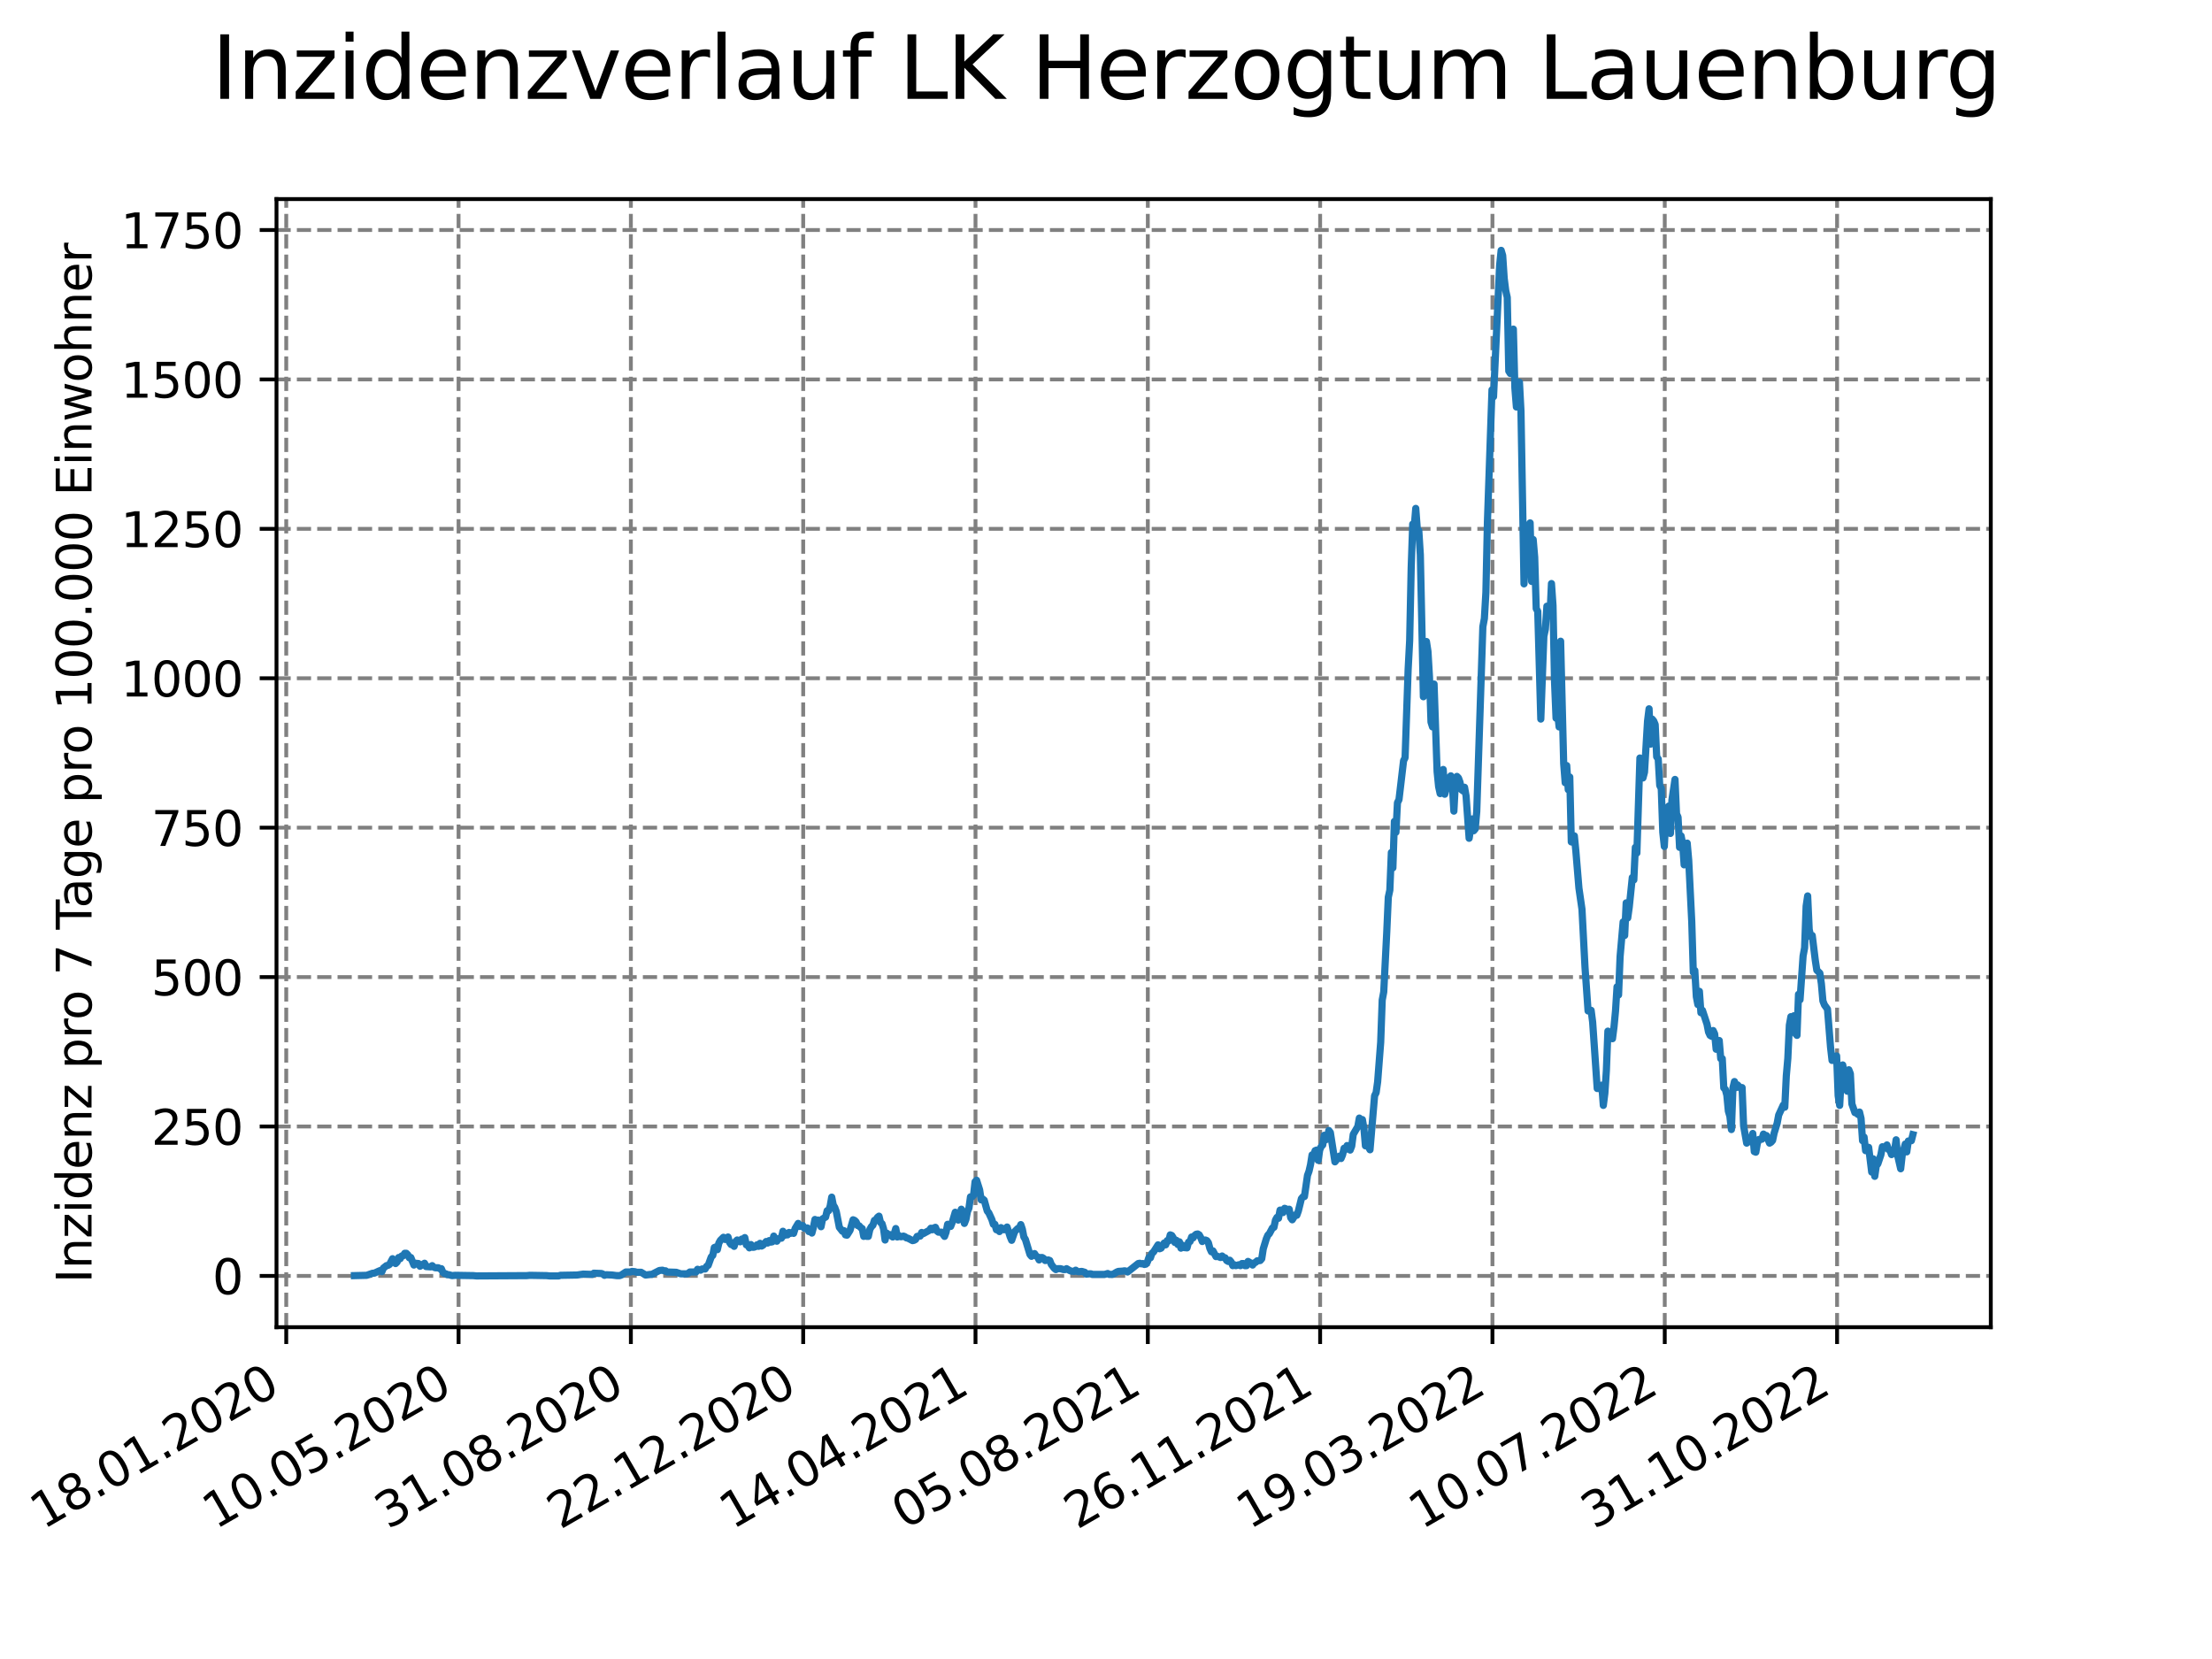 <?xml version="1.0" encoding="utf-8" standalone="no"?>
<!DOCTYPE svg PUBLIC "-//W3C//DTD SVG 1.1//EN"
  "http://www.w3.org/Graphics/SVG/1.1/DTD/svg11.dtd">
<svg xmlns:xlink="http://www.w3.org/1999/xlink" width="460.8pt" height="345.6pt" viewBox="0 0 460.8 345.6" xmlns="http://www.w3.org/2000/svg" version="1.1">
 <defs>
  <style type="text/css">*{stroke-linejoin: round; stroke-linecap: butt}</style>
 </defs>
 <g id="figure_1">
  <g id="patch_1">
   <path d="M 0 345.6 
L 460.8 345.6 
L 460.8 0 
L 0 0 
z
" style="fill: #ffffff"/>
  </g>
  <g id="axes_1">
   <g id="patch_2">
    <path d="M 57.6 276.48 
L 414.72 276.48 
L 414.72 41.472 
L 57.6 41.472 
z
" style="fill: #ffffff"/>
   </g>
   <g id="matplotlib.axis_1">
    <g id="xtick_1">
     <g id="line2d_1">
      <path d="M 59.63 276.48 
L 59.63 41.472 
" clip-path="url(#p9ef9e4d5c5)" style="fill: none; stroke-dasharray: 2.96,1.28; stroke-dashoffset: 0; stroke: #808080; stroke-width: 0.8"/>
     </g>
     <g id="line2d_2">
      <defs>
       <path id="mbaf61b6b2b" d="M 0 0 
L 0 3.5 
" style="stroke: #000000; stroke-width: 0.8"/>
      </defs>
      <g>
       <use xlink:href="#mbaf61b6b2b" x="59.63" y="276.48" style="stroke: #000000; stroke-width: 0.8"/>
      </g>
     </g>
     <g id="text_1">
      <!-- 18.01.2020 -->
      <g transform="translate(9.005 318.689) rotate(-30) scale(0.1 -0.1)">
       <defs>
        <path id="DejaVuSans-31" d="M 794 531 
L 1825 531 
L 1825 4091 
L 703 3866 
L 703 4441 
L 1819 4666 
L 2450 4666 
L 2450 531 
L 3481 531 
L 3481 0 
L 794 0 
L 794 531 
z
" transform="scale(0.016)"/>
        <path id="DejaVuSans-38" d="M 2034 2216 
Q 1584 2216 1326 1975 
Q 1069 1734 1069 1313 
Q 1069 891 1326 650 
Q 1584 409 2034 409 
Q 2484 409 2743 651 
Q 3003 894 3003 1313 
Q 3003 1734 2745 1975 
Q 2488 2216 2034 2216 
z
M 1403 2484 
Q 997 2584 770 2862 
Q 544 3141 544 3541 
Q 544 4100 942 4425 
Q 1341 4750 2034 4750 
Q 2731 4750 3128 4425 
Q 3525 4100 3525 3541 
Q 3525 3141 3298 2862 
Q 3072 2584 2669 2484 
Q 3125 2378 3379 2068 
Q 3634 1759 3634 1313 
Q 3634 634 3220 271 
Q 2806 -91 2034 -91 
Q 1263 -91 848 271 
Q 434 634 434 1313 
Q 434 1759 690 2068 
Q 947 2378 1403 2484 
z
M 1172 3481 
Q 1172 3119 1398 2916 
Q 1625 2713 2034 2713 
Q 2441 2713 2670 2916 
Q 2900 3119 2900 3481 
Q 2900 3844 2670 4047 
Q 2441 4250 2034 4250 
Q 1625 4250 1398 4047 
Q 1172 3844 1172 3481 
z
" transform="scale(0.016)"/>
        <path id="DejaVuSans-2e" d="M 684 794 
L 1344 794 
L 1344 0 
L 684 0 
L 684 794 
z
" transform="scale(0.016)"/>
        <path id="DejaVuSans-30" d="M 2034 4250 
Q 1547 4250 1301 3770 
Q 1056 3291 1056 2328 
Q 1056 1369 1301 889 
Q 1547 409 2034 409 
Q 2525 409 2770 889 
Q 3016 1369 3016 2328 
Q 3016 3291 2770 3770 
Q 2525 4250 2034 4250 
z
M 2034 4750 
Q 2819 4750 3233 4129 
Q 3647 3509 3647 2328 
Q 3647 1150 3233 529 
Q 2819 -91 2034 -91 
Q 1250 -91 836 529 
Q 422 1150 422 2328 
Q 422 3509 836 4129 
Q 1250 4750 2034 4750 
z
" transform="scale(0.016)"/>
        <path id="DejaVuSans-32" d="M 1228 531 
L 3431 531 
L 3431 0 
L 469 0 
L 469 531 
Q 828 903 1448 1529 
Q 2069 2156 2228 2338 
Q 2531 2678 2651 2914 
Q 2772 3150 2772 3378 
Q 2772 3750 2511 3984 
Q 2250 4219 1831 4219 
Q 1534 4219 1204 4116 
Q 875 4013 500 3803 
L 500 4441 
Q 881 4594 1212 4672 
Q 1544 4750 1819 4750 
Q 2544 4750 2975 4387 
Q 3406 4025 3406 3419 
Q 3406 3131 3298 2873 
Q 3191 2616 2906 2266 
Q 2828 2175 2409 1742 
Q 1991 1309 1228 531 
z
" transform="scale(0.016)"/>
       </defs>
       <use xlink:href="#DejaVuSans-31"/>
       <use xlink:href="#DejaVuSans-38" x="63.623"/>
       <use xlink:href="#DejaVuSans-2e" x="127.246"/>
       <use xlink:href="#DejaVuSans-30" x="159.033"/>
       <use xlink:href="#DejaVuSans-31" x="222.656"/>
       <use xlink:href="#DejaVuSans-2e" x="286.279"/>
       <use xlink:href="#DejaVuSans-32" x="318.066"/>
       <use xlink:href="#DejaVuSans-30" x="381.689"/>
       <use xlink:href="#DejaVuSans-32" x="445.312"/>
       <use xlink:href="#DejaVuSans-30" x="508.936"/>
      </g>
     </g>
    </g>
    <g id="xtick_2">
     <g id="line2d_3">
      <path d="M 95.527 276.48 
L 95.527 41.472 
" clip-path="url(#p9ef9e4d5c5)" style="fill: none; stroke-dasharray: 2.96,1.28; stroke-dashoffset: 0; stroke: #808080; stroke-width: 0.8"/>
     </g>
     <g id="line2d_4">
      <g>
       <use xlink:href="#mbaf61b6b2b" x="95.527" y="276.48" style="stroke: #000000; stroke-width: 0.8"/>
      </g>
     </g>
     <g id="text_2">
      <!-- 10.05.2020 -->
      <g transform="translate(44.901 318.689) rotate(-30) scale(0.1 -0.1)">
       <defs>
        <path id="DejaVuSans-35" d="M 691 4666 
L 3169 4666 
L 3169 4134 
L 1269 4134 
L 1269 2991 
Q 1406 3038 1543 3061 
Q 1681 3084 1819 3084 
Q 2600 3084 3056 2656 
Q 3513 2228 3513 1497 
Q 3513 744 3044 326 
Q 2575 -91 1722 -91 
Q 1428 -91 1123 -41 
Q 819 9 494 109 
L 494 744 
Q 775 591 1075 516 
Q 1375 441 1709 441 
Q 2250 441 2565 725 
Q 2881 1009 2881 1497 
Q 2881 1984 2565 2268 
Q 2250 2553 1709 2553 
Q 1456 2553 1204 2497 
Q 953 2441 691 2322 
L 691 4666 
z
" transform="scale(0.016)"/>
       </defs>
       <use xlink:href="#DejaVuSans-31"/>
       <use xlink:href="#DejaVuSans-30" x="63.623"/>
       <use xlink:href="#DejaVuSans-2e" x="127.246"/>
       <use xlink:href="#DejaVuSans-30" x="159.033"/>
       <use xlink:href="#DejaVuSans-35" x="222.656"/>
       <use xlink:href="#DejaVuSans-2e" x="286.279"/>
       <use xlink:href="#DejaVuSans-32" x="318.066"/>
       <use xlink:href="#DejaVuSans-30" x="381.689"/>
       <use xlink:href="#DejaVuSans-32" x="445.312"/>
       <use xlink:href="#DejaVuSans-30" x="508.936"/>
      </g>
     </g>
    </g>
    <g id="xtick_3">
     <g id="line2d_5">
      <path d="M 131.423 276.48 
L 131.423 41.472 
" clip-path="url(#p9ef9e4d5c5)" style="fill: none; stroke-dasharray: 2.96,1.28; stroke-dashoffset: 0; stroke: #808080; stroke-width: 0.8"/>
     </g>
     <g id="line2d_6">
      <g>
       <use xlink:href="#mbaf61b6b2b" x="131.423" y="276.48" style="stroke: #000000; stroke-width: 0.8"/>
      </g>
     </g>
     <g id="text_3">
      <!-- 31.08.2020 -->
      <g transform="translate(80.798 318.689) rotate(-30) scale(0.1 -0.1)">
       <defs>
        <path id="DejaVuSans-33" d="M 2597 2516 
Q 3050 2419 3304 2112 
Q 3559 1806 3559 1356 
Q 3559 666 3084 287 
Q 2609 -91 1734 -91 
Q 1441 -91 1130 -33 
Q 819 25 488 141 
L 488 750 
Q 750 597 1062 519 
Q 1375 441 1716 441 
Q 2309 441 2620 675 
Q 2931 909 2931 1356 
Q 2931 1769 2642 2001 
Q 2353 2234 1838 2234 
L 1294 2234 
L 1294 2753 
L 1863 2753 
Q 2328 2753 2575 2939 
Q 2822 3125 2822 3475 
Q 2822 3834 2567 4026 
Q 2313 4219 1838 4219 
Q 1578 4219 1281 4162 
Q 984 4106 628 3988 
L 628 4550 
Q 988 4650 1302 4700 
Q 1616 4750 1894 4750 
Q 2613 4750 3031 4423 
Q 3450 4097 3450 3541 
Q 3450 3153 3228 2886 
Q 3006 2619 2597 2516 
z
" transform="scale(0.016)"/>
       </defs>
       <use xlink:href="#DejaVuSans-33"/>
       <use xlink:href="#DejaVuSans-31" x="63.623"/>
       <use xlink:href="#DejaVuSans-2e" x="127.246"/>
       <use xlink:href="#DejaVuSans-30" x="159.033"/>
       <use xlink:href="#DejaVuSans-38" x="222.656"/>
       <use xlink:href="#DejaVuSans-2e" x="286.279"/>
       <use xlink:href="#DejaVuSans-32" x="318.066"/>
       <use xlink:href="#DejaVuSans-30" x="381.689"/>
       <use xlink:href="#DejaVuSans-32" x="445.312"/>
       <use xlink:href="#DejaVuSans-30" x="508.936"/>
      </g>
     </g>
    </g>
    <g id="xtick_4">
     <g id="line2d_7">
      <path d="M 167.319 276.48 
L 167.319 41.472 
" clip-path="url(#p9ef9e4d5c5)" style="fill: none; stroke-dasharray: 2.96,1.28; stroke-dashoffset: 0; stroke: #808080; stroke-width: 0.8"/>
     </g>
     <g id="line2d_8">
      <g>
       <use xlink:href="#mbaf61b6b2b" x="167.319" y="276.48" style="stroke: #000000; stroke-width: 0.8"/>
      </g>
     </g>
     <g id="text_4">
      <!-- 22.12.2020 -->
      <g transform="translate(116.694 318.689) rotate(-30) scale(0.1 -0.1)">
       <use xlink:href="#DejaVuSans-32"/>
       <use xlink:href="#DejaVuSans-32" x="63.623"/>
       <use xlink:href="#DejaVuSans-2e" x="127.246"/>
       <use xlink:href="#DejaVuSans-31" x="159.033"/>
       <use xlink:href="#DejaVuSans-32" x="222.656"/>
       <use xlink:href="#DejaVuSans-2e" x="286.279"/>
       <use xlink:href="#DejaVuSans-32" x="318.066"/>
       <use xlink:href="#DejaVuSans-30" x="381.689"/>
       <use xlink:href="#DejaVuSans-32" x="445.312"/>
       <use xlink:href="#DejaVuSans-30" x="508.936"/>
      </g>
     </g>
    </g>
    <g id="xtick_5">
     <g id="line2d_9">
      <path d="M 203.215 276.48 
L 203.215 41.472 
" clip-path="url(#p9ef9e4d5c5)" style="fill: none; stroke-dasharray: 2.96,1.28; stroke-dashoffset: 0; stroke: #808080; stroke-width: 0.8"/>
     </g>
     <g id="line2d_10">
      <g>
       <use xlink:href="#mbaf61b6b2b" x="203.215" y="276.48" style="stroke: #000000; stroke-width: 0.8"/>
      </g>
     </g>
     <g id="text_5">
      <!-- 14.04.2021 -->
      <g transform="translate(152.59 318.689) rotate(-30) scale(0.1 -0.1)">
       <defs>
        <path id="DejaVuSans-34" d="M 2419 4116 
L 825 1625 
L 2419 1625 
L 2419 4116 
z
M 2253 4666 
L 3047 4666 
L 3047 1625 
L 3713 1625 
L 3713 1100 
L 3047 1100 
L 3047 0 
L 2419 0 
L 2419 1100 
L 313 1100 
L 313 1709 
L 2253 4666 
z
" transform="scale(0.016)"/>
       </defs>
       <use xlink:href="#DejaVuSans-31"/>
       <use xlink:href="#DejaVuSans-34" x="63.623"/>
       <use xlink:href="#DejaVuSans-2e" x="127.246"/>
       <use xlink:href="#DejaVuSans-30" x="159.033"/>
       <use xlink:href="#DejaVuSans-34" x="222.656"/>
       <use xlink:href="#DejaVuSans-2e" x="286.279"/>
       <use xlink:href="#DejaVuSans-32" x="318.066"/>
       <use xlink:href="#DejaVuSans-30" x="381.689"/>
       <use xlink:href="#DejaVuSans-32" x="445.312"/>
       <use xlink:href="#DejaVuSans-31" x="508.936"/>
      </g>
     </g>
    </g>
    <g id="xtick_6">
     <g id="line2d_11">
      <path d="M 239.112 276.48 
L 239.112 41.472 
" clip-path="url(#p9ef9e4d5c5)" style="fill: none; stroke-dasharray: 2.96,1.28; stroke-dashoffset: 0; stroke: #808080; stroke-width: 0.8"/>
     </g>
     <g id="line2d_12">
      <g>
       <use xlink:href="#mbaf61b6b2b" x="239.112" y="276.48" style="stroke: #000000; stroke-width: 0.8"/>
      </g>
     </g>
     <g id="text_6">
      <!-- 05.08.2021 -->
      <g transform="translate(188.486 318.689) rotate(-30) scale(0.1 -0.1)">
       <use xlink:href="#DejaVuSans-30"/>
       <use xlink:href="#DejaVuSans-35" x="63.623"/>
       <use xlink:href="#DejaVuSans-2e" x="127.246"/>
       <use xlink:href="#DejaVuSans-30" x="159.033"/>
       <use xlink:href="#DejaVuSans-38" x="222.656"/>
       <use xlink:href="#DejaVuSans-2e" x="286.279"/>
       <use xlink:href="#DejaVuSans-32" x="318.066"/>
       <use xlink:href="#DejaVuSans-30" x="381.689"/>
       <use xlink:href="#DejaVuSans-32" x="445.312"/>
       <use xlink:href="#DejaVuSans-31" x="508.936"/>
      </g>
     </g>
    </g>
    <g id="xtick_7">
     <g id="line2d_13">
      <path d="M 275.008 276.48 
L 275.008 41.472 
" clip-path="url(#p9ef9e4d5c5)" style="fill: none; stroke-dasharray: 2.96,1.28; stroke-dashoffset: 0; stroke: #808080; stroke-width: 0.8"/>
     </g>
     <g id="line2d_14">
      <g>
       <use xlink:href="#mbaf61b6b2b" x="275.008" y="276.48" style="stroke: #000000; stroke-width: 0.8"/>
      </g>
     </g>
     <g id="text_7">
      <!-- 26.11.2021 -->
      <g transform="translate(224.383 318.689) rotate(-30) scale(0.1 -0.1)">
       <defs>
        <path id="DejaVuSans-36" d="M 2113 2584 
Q 1688 2584 1439 2293 
Q 1191 2003 1191 1497 
Q 1191 994 1439 701 
Q 1688 409 2113 409 
Q 2538 409 2786 701 
Q 3034 994 3034 1497 
Q 3034 2003 2786 2293 
Q 2538 2584 2113 2584 
z
M 3366 4563 
L 3366 3988 
Q 3128 4100 2886 4159 
Q 2644 4219 2406 4219 
Q 1781 4219 1451 3797 
Q 1122 3375 1075 2522 
Q 1259 2794 1537 2939 
Q 1816 3084 2150 3084 
Q 2853 3084 3261 2657 
Q 3669 2231 3669 1497 
Q 3669 778 3244 343 
Q 2819 -91 2113 -91 
Q 1303 -91 875 529 
Q 447 1150 447 2328 
Q 447 3434 972 4092 
Q 1497 4750 2381 4750 
Q 2619 4750 2861 4703 
Q 3103 4656 3366 4563 
z
" transform="scale(0.016)"/>
       </defs>
       <use xlink:href="#DejaVuSans-32"/>
       <use xlink:href="#DejaVuSans-36" x="63.623"/>
       <use xlink:href="#DejaVuSans-2e" x="127.246"/>
       <use xlink:href="#DejaVuSans-31" x="159.033"/>
       <use xlink:href="#DejaVuSans-31" x="222.656"/>
       <use xlink:href="#DejaVuSans-2e" x="286.279"/>
       <use xlink:href="#DejaVuSans-32" x="318.066"/>
       <use xlink:href="#DejaVuSans-30" x="381.689"/>
       <use xlink:href="#DejaVuSans-32" x="445.312"/>
       <use xlink:href="#DejaVuSans-31" x="508.936"/>
      </g>
     </g>
    </g>
    <g id="xtick_8">
     <g id="line2d_15">
      <path d="M 310.904 276.48 
L 310.904 41.472 
" clip-path="url(#p9ef9e4d5c5)" style="fill: none; stroke-dasharray: 2.96,1.28; stroke-dashoffset: 0; stroke: #808080; stroke-width: 0.8"/>
     </g>
     <g id="line2d_16">
      <g>
       <use xlink:href="#mbaf61b6b2b" x="310.904" y="276.48" style="stroke: #000000; stroke-width: 0.8"/>
      </g>
     </g>
     <g id="text_8">
      <!-- 19.03.2022 -->
      <g transform="translate(260.279 318.689) rotate(-30) scale(0.1 -0.1)">
       <defs>
        <path id="DejaVuSans-39" d="M 703 97 
L 703 672 
Q 941 559 1184 500 
Q 1428 441 1663 441 
Q 2288 441 2617 861 
Q 2947 1281 2994 2138 
Q 2813 1869 2534 1725 
Q 2256 1581 1919 1581 
Q 1219 1581 811 2004 
Q 403 2428 403 3163 
Q 403 3881 828 4315 
Q 1253 4750 1959 4750 
Q 2769 4750 3195 4129 
Q 3622 3509 3622 2328 
Q 3622 1225 3098 567 
Q 2575 -91 1691 -91 
Q 1453 -91 1209 -44 
Q 966 3 703 97 
z
M 1959 2075 
Q 2384 2075 2632 2365 
Q 2881 2656 2881 3163 
Q 2881 3666 2632 3958 
Q 2384 4250 1959 4250 
Q 1534 4250 1286 3958 
Q 1038 3666 1038 3163 
Q 1038 2656 1286 2365 
Q 1534 2075 1959 2075 
z
" transform="scale(0.016)"/>
       </defs>
       <use xlink:href="#DejaVuSans-31"/>
       <use xlink:href="#DejaVuSans-39" x="63.623"/>
       <use xlink:href="#DejaVuSans-2e" x="127.246"/>
       <use xlink:href="#DejaVuSans-30" x="159.033"/>
       <use xlink:href="#DejaVuSans-33" x="222.656"/>
       <use xlink:href="#DejaVuSans-2e" x="286.279"/>
       <use xlink:href="#DejaVuSans-32" x="318.066"/>
       <use xlink:href="#DejaVuSans-30" x="381.689"/>
       <use xlink:href="#DejaVuSans-32" x="445.312"/>
       <use xlink:href="#DejaVuSans-32" x="508.936"/>
      </g>
     </g>
    </g>
    <g id="xtick_9">
     <g id="line2d_17">
      <path d="M 346.8 276.48 
L 346.8 41.472 
" clip-path="url(#p9ef9e4d5c5)" style="fill: none; stroke-dasharray: 2.96,1.28; stroke-dashoffset: 0; stroke: #808080; stroke-width: 0.8"/>
     </g>
     <g id="line2d_18">
      <g>
       <use xlink:href="#mbaf61b6b2b" x="346.8" y="276.48" style="stroke: #000000; stroke-width: 0.8"/>
      </g>
     </g>
     <g id="text_9">
      <!-- 10.07.2022 -->
      <g transform="translate(296.175 318.689) rotate(-30) scale(0.1 -0.1)">
       <defs>
        <path id="DejaVuSans-37" d="M 525 4666 
L 3525 4666 
L 3525 4397 
L 1831 0 
L 1172 0 
L 2766 4134 
L 525 4134 
L 525 4666 
z
" transform="scale(0.016)"/>
       </defs>
       <use xlink:href="#DejaVuSans-31"/>
       <use xlink:href="#DejaVuSans-30" x="63.623"/>
       <use xlink:href="#DejaVuSans-2e" x="127.246"/>
       <use xlink:href="#DejaVuSans-30" x="159.033"/>
       <use xlink:href="#DejaVuSans-37" x="222.656"/>
       <use xlink:href="#DejaVuSans-2e" x="286.279"/>
       <use xlink:href="#DejaVuSans-32" x="318.066"/>
       <use xlink:href="#DejaVuSans-30" x="381.689"/>
       <use xlink:href="#DejaVuSans-32" x="445.312"/>
       <use xlink:href="#DejaVuSans-32" x="508.936"/>
      </g>
     </g>
    </g>
    <g id="xtick_10">
     <g id="line2d_19">
      <path d="M 382.697 276.48 
L 382.697 41.472 
" clip-path="url(#p9ef9e4d5c5)" style="fill: none; stroke-dasharray: 2.96,1.28; stroke-dashoffset: 0; stroke: #808080; stroke-width: 0.8"/>
     </g>
     <g id="line2d_20">
      <g>
       <use xlink:href="#mbaf61b6b2b" x="382.697" y="276.48" style="stroke: #000000; stroke-width: 0.8"/>
      </g>
     </g>
     <g id="text_10">
      <!-- 31.10.2022 -->
      <g transform="translate(332.071 318.689) rotate(-30) scale(0.1 -0.1)">
       <use xlink:href="#DejaVuSans-33"/>
       <use xlink:href="#DejaVuSans-31" x="63.623"/>
       <use xlink:href="#DejaVuSans-2e" x="127.246"/>
       <use xlink:href="#DejaVuSans-31" x="159.033"/>
       <use xlink:href="#DejaVuSans-30" x="222.656"/>
       <use xlink:href="#DejaVuSans-2e" x="286.279"/>
       <use xlink:href="#DejaVuSans-32" x="318.066"/>
       <use xlink:href="#DejaVuSans-30" x="381.689"/>
       <use xlink:href="#DejaVuSans-32" x="445.312"/>
       <use xlink:href="#DejaVuSans-32" x="508.936"/>
      </g>
     </g>
    </g>
   </g>
   <g id="matplotlib.axis_2">
    <g id="ytick_1">
     <g id="line2d_21">
      <path d="M 57.6 265.798 
L 414.72 265.798 
" clip-path="url(#p9ef9e4d5c5)" style="fill: none; stroke-dasharray: 2.96,1.28; stroke-dashoffset: 0; stroke: #808080; stroke-width: 0.8"/>
     </g>
     <g id="line2d_22">
      <defs>
       <path id="m2052e2d4b3" d="M 0 0 
L -3.5 0 
" style="stroke: #000000; stroke-width: 0.8"/>
      </defs>
      <g>
       <use xlink:href="#m2052e2d4b3" x="57.6" y="265.798" style="stroke: #000000; stroke-width: 0.8"/>
      </g>
     </g>
     <g id="text_11">
      <!-- 0 -->
      <g transform="translate(44.237 269.597) scale(0.1 -0.1)">
       <use xlink:href="#DejaVuSans-30"/>
      </g>
     </g>
    </g>
    <g id="ytick_2">
     <g id="line2d_23">
      <path d="M 57.6 234.673 
L 414.72 234.673 
" clip-path="url(#p9ef9e4d5c5)" style="fill: none; stroke-dasharray: 2.96,1.28; stroke-dashoffset: 0; stroke: #808080; stroke-width: 0.8"/>
     </g>
     <g id="line2d_24">
      <g>
       <use xlink:href="#m2052e2d4b3" x="57.6" y="234.673" style="stroke: #000000; stroke-width: 0.8"/>
      </g>
     </g>
     <g id="text_12">
      <!-- 250 -->
      <g transform="translate(31.512 238.472) scale(0.1 -0.1)">
       <use xlink:href="#DejaVuSans-32"/>
       <use xlink:href="#DejaVuSans-35" x="63.623"/>
       <use xlink:href="#DejaVuSans-30" x="127.246"/>
      </g>
     </g>
    </g>
    <g id="ytick_3">
     <g id="line2d_25">
      <path d="M 57.6 203.547 
L 414.72 203.547 
" clip-path="url(#p9ef9e4d5c5)" style="fill: none; stroke-dasharray: 2.96,1.28; stroke-dashoffset: 0; stroke: #808080; stroke-width: 0.8"/>
     </g>
     <g id="line2d_26">
      <g>
       <use xlink:href="#m2052e2d4b3" x="57.6" y="203.547" style="stroke: #000000; stroke-width: 0.8"/>
      </g>
     </g>
     <g id="text_13">
      <!-- 500 -->
      <g transform="translate(31.512 207.346) scale(0.1 -0.1)">
       <use xlink:href="#DejaVuSans-35"/>
       <use xlink:href="#DejaVuSans-30" x="63.623"/>
       <use xlink:href="#DejaVuSans-30" x="127.246"/>
      </g>
     </g>
    </g>
    <g id="ytick_4">
     <g id="line2d_27">
      <path d="M 57.6 172.422 
L 414.72 172.422 
" clip-path="url(#p9ef9e4d5c5)" style="fill: none; stroke-dasharray: 2.96,1.28; stroke-dashoffset: 0; stroke: #808080; stroke-width: 0.8"/>
     </g>
     <g id="line2d_28">
      <g>
       <use xlink:href="#m2052e2d4b3" x="57.6" y="172.422" style="stroke: #000000; stroke-width: 0.8"/>
      </g>
     </g>
     <g id="text_14">
      <!-- 750 -->
      <g transform="translate(31.512 176.221) scale(0.1 -0.1)">
       <use xlink:href="#DejaVuSans-37"/>
       <use xlink:href="#DejaVuSans-35" x="63.623"/>
       <use xlink:href="#DejaVuSans-30" x="127.246"/>
      </g>
     </g>
    </g>
    <g id="ytick_5">
     <g id="line2d_29">
      <path d="M 57.6 141.297 
L 414.72 141.297 
" clip-path="url(#p9ef9e4d5c5)" style="fill: none; stroke-dasharray: 2.96,1.28; stroke-dashoffset: 0; stroke: #808080; stroke-width: 0.8"/>
     </g>
     <g id="line2d_30">
      <g>
       <use xlink:href="#m2052e2d4b3" x="57.6" y="141.297" style="stroke: #000000; stroke-width: 0.8"/>
      </g>
     </g>
     <g id="text_15">
      <!-- 1000 -->
      <g transform="translate(25.15 145.096) scale(0.1 -0.1)">
       <use xlink:href="#DejaVuSans-31"/>
       <use xlink:href="#DejaVuSans-30" x="63.623"/>
       <use xlink:href="#DejaVuSans-30" x="127.246"/>
       <use xlink:href="#DejaVuSans-30" x="190.869"/>
      </g>
     </g>
    </g>
    <g id="ytick_6">
     <g id="line2d_31">
      <path d="M 57.6 110.171 
L 414.72 110.171 
" clip-path="url(#p9ef9e4d5c5)" style="fill: none; stroke-dasharray: 2.96,1.28; stroke-dashoffset: 0; stroke: #808080; stroke-width: 0.8"/>
     </g>
     <g id="line2d_32">
      <g>
       <use xlink:href="#m2052e2d4b3" x="57.6" y="110.171" style="stroke: #000000; stroke-width: 0.8"/>
      </g>
     </g>
     <g id="text_16">
      <!-- 1250 -->
      <g transform="translate(25.15 113.971) scale(0.1 -0.1)">
       <use xlink:href="#DejaVuSans-31"/>
       <use xlink:href="#DejaVuSans-32" x="63.623"/>
       <use xlink:href="#DejaVuSans-35" x="127.246"/>
       <use xlink:href="#DejaVuSans-30" x="190.869"/>
      </g>
     </g>
    </g>
    <g id="ytick_7">
     <g id="line2d_33">
      <path d="M 57.6 79.046 
L 414.72 79.046 
" clip-path="url(#p9ef9e4d5c5)" style="fill: none; stroke-dasharray: 2.96,1.28; stroke-dashoffset: 0; stroke: #808080; stroke-width: 0.8"/>
     </g>
     <g id="line2d_34">
      <g>
       <use xlink:href="#m2052e2d4b3" x="57.6" y="79.046" style="stroke: #000000; stroke-width: 0.8"/>
      </g>
     </g>
     <g id="text_17">
      <!-- 1500 -->
      <g transform="translate(25.15 82.845) scale(0.1 -0.1)">
       <use xlink:href="#DejaVuSans-31"/>
       <use xlink:href="#DejaVuSans-35" x="63.623"/>
       <use xlink:href="#DejaVuSans-30" x="127.246"/>
       <use xlink:href="#DejaVuSans-30" x="190.869"/>
      </g>
     </g>
    </g>
    <g id="ytick_8">
     <g id="line2d_35">
      <path d="M 57.6 47.921 
L 414.72 47.921 
" clip-path="url(#p9ef9e4d5c5)" style="fill: none; stroke-dasharray: 2.96,1.28; stroke-dashoffset: 0; stroke: #808080; stroke-width: 0.8"/>
     </g>
     <g id="line2d_36">
      <g>
       <use xlink:href="#m2052e2d4b3" x="57.6" y="47.921" style="stroke: #000000; stroke-width: 0.8"/>
      </g>
     </g>
     <g id="text_18">
      <!-- 1750 -->
      <g transform="translate(25.15 51.72) scale(0.1 -0.1)">
       <use xlink:href="#DejaVuSans-31"/>
       <use xlink:href="#DejaVuSans-37" x="63.623"/>
       <use xlink:href="#DejaVuSans-35" x="127.246"/>
       <use xlink:href="#DejaVuSans-30" x="190.869"/>
      </g>
     </g>
    </g>
    <g id="text_19">
     <!-- Inzidenz pro 7 Tage pro 100.000 Einwohner -->
     <g transform="translate(19.07 267.301) rotate(-90) scale(0.1 -0.1)">
      <defs>
       <path id="DejaVuSans-49" d="M 628 4666 
L 1259 4666 
L 1259 0 
L 628 0 
L 628 4666 
z
" transform="scale(0.016)"/>
       <path id="DejaVuSans-6e" d="M 3513 2113 
L 3513 0 
L 2938 0 
L 2938 2094 
Q 2938 2591 2744 2837 
Q 2550 3084 2163 3084 
Q 1697 3084 1428 2787 
Q 1159 2491 1159 1978 
L 1159 0 
L 581 0 
L 581 3500 
L 1159 3500 
L 1159 2956 
Q 1366 3272 1645 3428 
Q 1925 3584 2291 3584 
Q 2894 3584 3203 3211 
Q 3513 2838 3513 2113 
z
" transform="scale(0.016)"/>
       <path id="DejaVuSans-7a" d="M 353 3500 
L 3084 3500 
L 3084 2975 
L 922 459 
L 3084 459 
L 3084 0 
L 275 0 
L 275 525 
L 2438 3041 
L 353 3041 
L 353 3500 
z
" transform="scale(0.016)"/>
       <path id="DejaVuSans-69" d="M 603 3500 
L 1178 3500 
L 1178 0 
L 603 0 
L 603 3500 
z
M 603 4863 
L 1178 4863 
L 1178 4134 
L 603 4134 
L 603 4863 
z
" transform="scale(0.016)"/>
       <path id="DejaVuSans-64" d="M 2906 2969 
L 2906 4863 
L 3481 4863 
L 3481 0 
L 2906 0 
L 2906 525 
Q 2725 213 2448 61 
Q 2172 -91 1784 -91 
Q 1150 -91 751 415 
Q 353 922 353 1747 
Q 353 2572 751 3078 
Q 1150 3584 1784 3584 
Q 2172 3584 2448 3432 
Q 2725 3281 2906 2969 
z
M 947 1747 
Q 947 1113 1208 752 
Q 1469 391 1925 391 
Q 2381 391 2643 752 
Q 2906 1113 2906 1747 
Q 2906 2381 2643 2742 
Q 2381 3103 1925 3103 
Q 1469 3103 1208 2742 
Q 947 2381 947 1747 
z
" transform="scale(0.016)"/>
       <path id="DejaVuSans-65" d="M 3597 1894 
L 3597 1613 
L 953 1613 
Q 991 1019 1311 708 
Q 1631 397 2203 397 
Q 2534 397 2845 478 
Q 3156 559 3463 722 
L 3463 178 
Q 3153 47 2828 -22 
Q 2503 -91 2169 -91 
Q 1331 -91 842 396 
Q 353 884 353 1716 
Q 353 2575 817 3079 
Q 1281 3584 2069 3584 
Q 2775 3584 3186 3129 
Q 3597 2675 3597 1894 
z
M 3022 2063 
Q 3016 2534 2758 2815 
Q 2500 3097 2075 3097 
Q 1594 3097 1305 2825 
Q 1016 2553 972 2059 
L 3022 2063 
z
" transform="scale(0.016)"/>
       <path id="DejaVuSans-20" transform="scale(0.016)"/>
       <path id="DejaVuSans-70" d="M 1159 525 
L 1159 -1331 
L 581 -1331 
L 581 3500 
L 1159 3500 
L 1159 2969 
Q 1341 3281 1617 3432 
Q 1894 3584 2278 3584 
Q 2916 3584 3314 3078 
Q 3713 2572 3713 1747 
Q 3713 922 3314 415 
Q 2916 -91 2278 -91 
Q 1894 -91 1617 61 
Q 1341 213 1159 525 
z
M 3116 1747 
Q 3116 2381 2855 2742 
Q 2594 3103 2138 3103 
Q 1681 3103 1420 2742 
Q 1159 2381 1159 1747 
Q 1159 1113 1420 752 
Q 1681 391 2138 391 
Q 2594 391 2855 752 
Q 3116 1113 3116 1747 
z
" transform="scale(0.016)"/>
       <path id="DejaVuSans-72" d="M 2631 2963 
Q 2534 3019 2420 3045 
Q 2306 3072 2169 3072 
Q 1681 3072 1420 2755 
Q 1159 2438 1159 1844 
L 1159 0 
L 581 0 
L 581 3500 
L 1159 3500 
L 1159 2956 
Q 1341 3275 1631 3429 
Q 1922 3584 2338 3584 
Q 2397 3584 2469 3576 
Q 2541 3569 2628 3553 
L 2631 2963 
z
" transform="scale(0.016)"/>
       <path id="DejaVuSans-6f" d="M 1959 3097 
Q 1497 3097 1228 2736 
Q 959 2375 959 1747 
Q 959 1119 1226 758 
Q 1494 397 1959 397 
Q 2419 397 2687 759 
Q 2956 1122 2956 1747 
Q 2956 2369 2687 2733 
Q 2419 3097 1959 3097 
z
M 1959 3584 
Q 2709 3584 3137 3096 
Q 3566 2609 3566 1747 
Q 3566 888 3137 398 
Q 2709 -91 1959 -91 
Q 1206 -91 779 398 
Q 353 888 353 1747 
Q 353 2609 779 3096 
Q 1206 3584 1959 3584 
z
" transform="scale(0.016)"/>
       <path id="DejaVuSans-54" d="M -19 4666 
L 3928 4666 
L 3928 4134 
L 2272 4134 
L 2272 0 
L 1638 0 
L 1638 4134 
L -19 4134 
L -19 4666 
z
" transform="scale(0.016)"/>
       <path id="DejaVuSans-61" d="M 2194 1759 
Q 1497 1759 1228 1600 
Q 959 1441 959 1056 
Q 959 750 1161 570 
Q 1363 391 1709 391 
Q 2188 391 2477 730 
Q 2766 1069 2766 1631 
L 2766 1759 
L 2194 1759 
z
M 3341 1997 
L 3341 0 
L 2766 0 
L 2766 531 
Q 2569 213 2275 61 
Q 1981 -91 1556 -91 
Q 1019 -91 701 211 
Q 384 513 384 1019 
Q 384 1609 779 1909 
Q 1175 2209 1959 2209 
L 2766 2209 
L 2766 2266 
Q 2766 2663 2505 2880 
Q 2244 3097 1772 3097 
Q 1472 3097 1187 3025 
Q 903 2953 641 2809 
L 641 3341 
Q 956 3463 1253 3523 
Q 1550 3584 1831 3584 
Q 2591 3584 2966 3190 
Q 3341 2797 3341 1997 
z
" transform="scale(0.016)"/>
       <path id="DejaVuSans-67" d="M 2906 1791 
Q 2906 2416 2648 2759 
Q 2391 3103 1925 3103 
Q 1463 3103 1205 2759 
Q 947 2416 947 1791 
Q 947 1169 1205 825 
Q 1463 481 1925 481 
Q 2391 481 2648 825 
Q 2906 1169 2906 1791 
z
M 3481 434 
Q 3481 -459 3084 -895 
Q 2688 -1331 1869 -1331 
Q 1566 -1331 1297 -1286 
Q 1028 -1241 775 -1147 
L 775 -588 
Q 1028 -725 1275 -790 
Q 1522 -856 1778 -856 
Q 2344 -856 2625 -561 
Q 2906 -266 2906 331 
L 2906 616 
Q 2728 306 2450 153 
Q 2172 0 1784 0 
Q 1141 0 747 490 
Q 353 981 353 1791 
Q 353 2603 747 3093 
Q 1141 3584 1784 3584 
Q 2172 3584 2450 3431 
Q 2728 3278 2906 2969 
L 2906 3500 
L 3481 3500 
L 3481 434 
z
" transform="scale(0.016)"/>
       <path id="DejaVuSans-45" d="M 628 4666 
L 3578 4666 
L 3578 4134 
L 1259 4134 
L 1259 2753 
L 3481 2753 
L 3481 2222 
L 1259 2222 
L 1259 531 
L 3634 531 
L 3634 0 
L 628 0 
L 628 4666 
z
" transform="scale(0.016)"/>
       <path id="DejaVuSans-77" d="M 269 3500 
L 844 3500 
L 1563 769 
L 2278 3500 
L 2956 3500 
L 3675 769 
L 4391 3500 
L 4966 3500 
L 4050 0 
L 3372 0 
L 2619 2869 
L 1863 0 
L 1184 0 
L 269 3500 
z
" transform="scale(0.016)"/>
       <path id="DejaVuSans-68" d="M 3513 2113 
L 3513 0 
L 2938 0 
L 2938 2094 
Q 2938 2591 2744 2837 
Q 2550 3084 2163 3084 
Q 1697 3084 1428 2787 
Q 1159 2491 1159 1978 
L 1159 0 
L 581 0 
L 581 4863 
L 1159 4863 
L 1159 2956 
Q 1366 3272 1645 3428 
Q 1925 3584 2291 3584 
Q 2894 3584 3203 3211 
Q 3513 2838 3513 2113 
z
" transform="scale(0.016)"/>
      </defs>
      <use xlink:href="#DejaVuSans-49"/>
      <use xlink:href="#DejaVuSans-6e" x="29.492"/>
      <use xlink:href="#DejaVuSans-7a" x="92.871"/>
      <use xlink:href="#DejaVuSans-69" x="145.361"/>
      <use xlink:href="#DejaVuSans-64" x="173.145"/>
      <use xlink:href="#DejaVuSans-65" x="236.621"/>
      <use xlink:href="#DejaVuSans-6e" x="298.145"/>
      <use xlink:href="#DejaVuSans-7a" x="361.523"/>
      <use xlink:href="#DejaVuSans-20" x="414.014"/>
      <use xlink:href="#DejaVuSans-70" x="445.801"/>
      <use xlink:href="#DejaVuSans-72" x="509.277"/>
      <use xlink:href="#DejaVuSans-6f" x="548.141"/>
      <use xlink:href="#DejaVuSans-20" x="609.322"/>
      <use xlink:href="#DejaVuSans-37" x="641.109"/>
      <use xlink:href="#DejaVuSans-20" x="704.732"/>
      <use xlink:href="#DejaVuSans-54" x="736.52"/>
      <use xlink:href="#DejaVuSans-61" x="781.104"/>
      <use xlink:href="#DejaVuSans-67" x="842.383"/>
      <use xlink:href="#DejaVuSans-65" x="905.859"/>
      <use xlink:href="#DejaVuSans-20" x="967.383"/>
      <use xlink:href="#DejaVuSans-70" x="999.17"/>
      <use xlink:href="#DejaVuSans-72" x="1062.646"/>
      <use xlink:href="#DejaVuSans-6f" x="1101.51"/>
      <use xlink:href="#DejaVuSans-20" x="1162.691"/>
      <use xlink:href="#DejaVuSans-31" x="1194.479"/>
      <use xlink:href="#DejaVuSans-30" x="1258.102"/>
      <use xlink:href="#DejaVuSans-30" x="1321.725"/>
      <use xlink:href="#DejaVuSans-2e" x="1385.348"/>
      <use xlink:href="#DejaVuSans-30" x="1417.135"/>
      <use xlink:href="#DejaVuSans-30" x="1480.758"/>
      <use xlink:href="#DejaVuSans-30" x="1544.381"/>
      <use xlink:href="#DejaVuSans-20" x="1608.004"/>
      <use xlink:href="#DejaVuSans-45" x="1639.791"/>
      <use xlink:href="#DejaVuSans-69" x="1702.975"/>
      <use xlink:href="#DejaVuSans-6e" x="1730.758"/>
      <use xlink:href="#DejaVuSans-77" x="1794.137"/>
      <use xlink:href="#DejaVuSans-6f" x="1875.924"/>
      <use xlink:href="#DejaVuSans-68" x="1937.105"/>
      <use xlink:href="#DejaVuSans-6e" x="2000.484"/>
      <use xlink:href="#DejaVuSans-65" x="2063.863"/>
      <use xlink:href="#DejaVuSans-72" x="2125.387"/>
     </g>
    </g>
   </g>
   <g id="line2d_37">
    <path d="M 73.833 265.735 
L 76.374 265.672 
L 77.645 265.232 
L 77.962 265.232 
L 78.915 264.792 
L 79.233 264.666 
L 79.551 264.918 
L 79.868 264.163 
L 80.504 263.66 
L 80.821 263.597 
L 81.139 263.409 
L 81.774 262.214 
L 82.092 262.969 
L 82.41 263.22 
L 82.727 262.906 
L 83.045 261.963 
L 83.363 262.214 
L 83.68 261.648 
L 83.998 261.585 
L 84.316 261.082 
L 84.633 261.082 
L 84.951 261.397 
L 85.269 262.025 
L 85.586 261.963 
L 86.222 263.534 
L 86.539 263.157 
L 87.175 263.22 
L 87.492 263.786 
L 88.445 263.157 
L 88.763 263.849 
L 89.716 263.912 
L 90.034 263.66 
L 90.351 263.974 
L 90.669 264.1 
L 91.304 264.1 
L 91.622 264.289 
L 91.94 264.289 
L 92.257 265.043 
L 92.575 265.295 
L 92.893 265.358 
L 93.21 265.546 
L 93.528 265.546 
L 94.163 265.735 
L 94.799 265.672 
L 98.611 265.735 
L 99.246 265.798 
L 109.729 265.735 
L 110.364 265.672 
L 113.859 265.735 
L 114.494 265.798 
L 116.4 265.798 
L 116.718 265.672 
L 120.212 265.609 
L 121.483 265.421 
L 123.389 265.483 
L 123.706 265.232 
L 125.295 265.295 
L 125.612 265.421 
L 125.93 265.672 
L 126.248 265.546 
L 127.518 265.609 
L 128.471 265.735 
L 129.107 265.735 
L 129.424 265.609 
L 130.377 264.98 
L 131.33 264.98 
L 131.648 264.855 
L 132.283 264.918 
L 132.601 265.043 
L 133.554 265.043 
L 134.507 265.609 
L 135.46 265.483 
L 135.778 265.483 
L 137.366 264.666 
L 138.001 264.603 
L 138.319 264.729 
L 138.637 264.729 
L 138.954 264.98 
L 140.86 265.043 
L 141.813 265.358 
L 143.084 265.358 
L 143.402 265.232 
L 143.719 264.98 
L 144.99 264.98 
L 145.308 264.415 
L 145.943 264.603 
L 146.261 264.352 
L 146.896 264.352 
L 147.214 263.786 
L 147.531 263.597 
L 148.167 261.837 
L 148.484 261.522 
L 148.802 259.888 
L 149.12 259.762 
L 149.437 260.328 
L 149.755 258.945 
L 150.073 258.379 
L 150.708 257.75 
L 151.026 258.19 
L 151.343 258.19 
L 151.661 257.687 
L 151.979 258.819 
L 152.296 259.259 
L 152.614 259.322 
L 152.932 259.636 
L 153.249 258.63 
L 153.567 258.316 
L 154.202 258.693 
L 154.52 258.127 
L 154.838 258.127 
L 155.155 257.813 
L 155.473 259.322 
L 155.791 259.448 
L 156.108 259.951 
L 156.426 259.259 
L 156.744 259.825 
L 157.061 259.825 
L 157.379 259.699 
L 157.697 259.322 
L 158.014 259.636 
L 158.332 259.007 
L 158.65 259.573 
L 158.967 259.385 
L 159.603 258.63 
L 159.92 258.945 
L 160.238 258.442 
L 160.556 258.756 
L 160.873 258.693 
L 161.191 257.499 
L 161.509 258.316 
L 161.826 258.567 
L 162.144 258.064 
L 162.462 257.939 
L 162.779 257.939 
L 163.097 256.493 
L 163.415 257.373 
L 163.732 256.933 
L 164.05 257.247 
L 164.368 256.744 
L 164.685 256.933 
L 165.003 256.744 
L 165.321 256.933 
L 165.638 255.927 
L 166.274 254.858 
L 166.591 255.487 
L 167.227 255.298 
L 167.544 255.864 
L 168.179 255.801 
L 168.497 256.555 
L 168.815 256.43 
L 169.132 256.87 
L 169.45 255.675 
L 169.768 254.041 
L 170.085 254.732 
L 170.403 254.166 
L 170.721 254.543 
L 171.038 255.549 
L 171.356 253.915 
L 171.991 253.538 
L 172.309 252.217 
L 172.627 252.217 
L 172.944 251.211 
L 173.262 249.388 
L 173.58 251.023 
L 173.897 251.526 
L 174.215 252.406 
L 174.85 255.675 
L 175.486 256.493 
L 175.803 256.367 
L 176.121 257.247 
L 176.439 257.31 
L 177.074 256.304 
L 177.709 254.103 
L 178.027 254.229 
L 178.345 254.543 
L 178.662 255.298 
L 178.98 255.361 
L 179.298 255.738 
L 179.615 255.927 
L 179.933 257.561 
L 180.251 257.436 
L 180.568 257.561 
L 180.886 257.561 
L 181.204 256.115 
L 181.521 255.549 
L 181.839 255.235 
L 182.157 254.229 
L 182.474 254.103 
L 182.792 253.6 
L 183.11 253.349 
L 183.427 254.669 
L 183.745 254.921 
L 184.063 255.99 
L 184.38 258.316 
L 184.698 256.87 
L 185.016 257.31 
L 185.333 257.184 
L 185.969 257.687 
L 186.286 256.996 
L 186.604 255.927 
L 186.922 257.687 
L 187.239 257.373 
L 187.557 257.624 
L 187.875 257.624 
L 188.192 257.499 
L 188.51 257.624 
L 188.828 257.876 
L 189.145 257.939 
L 190.098 258.442 
L 190.416 258.379 
L 190.734 258.19 
L 191.051 257.561 
L 191.687 257.499 
L 192.004 256.744 
L 192.322 256.996 
L 193.593 256.304 
L 193.91 255.864 
L 194.228 256.178 
L 194.546 255.801 
L 194.863 255.675 
L 195.181 256.43 
L 195.499 256.681 
L 196.134 256.681 
L 196.769 257.561 
L 197.087 256.681 
L 197.405 255.046 
L 197.722 255.487 
L 198.04 255.487 
L 198.358 254.669 
L 198.993 252.532 
L 199.628 254.166 
L 200.264 251.903 
L 200.581 253.035 
L 200.899 254.858 
L 201.217 254.041 
L 201.534 252.406 
L 201.852 251.651 
L 202.17 249.325 
L 202.487 249.325 
L 202.805 249.011 
L 203.123 246.181 
L 203.44 245.867 
L 204.076 247.879 
L 204.393 249.954 
L 204.711 249.765 
L 205.029 250.017 
L 205.664 252.28 
L 205.982 252.657 
L 206.617 254.041 
L 206.935 255.046 
L 207.252 255.046 
L 207.57 256.178 
L 207.888 255.927 
L 208.205 256.555 
L 208.523 255.738 
L 209.158 256.178 
L 209.794 255.612 
L 210.429 257.624 
L 210.747 258.379 
L 211.382 256.555 
L 212.017 255.927 
L 212.335 255.864 
L 212.653 255.109 
L 212.97 256.052 
L 213.288 257.687 
L 213.606 258.19 
L 214.559 261.334 
L 214.876 261.711 
L 215.512 261.145 
L 215.829 261.648 
L 216.147 261.837 
L 216.465 262.466 
L 216.782 261.963 
L 217.1 261.963 
L 217.418 262.151 
L 217.735 262.591 
L 218.371 262.466 
L 218.688 262.591 
L 219.006 263.409 
L 219.641 264.226 
L 219.959 264.477 
L 220.277 264.289 
L 220.912 264.289 
L 221.547 264.477 
L 221.865 264.477 
L 222.183 264.289 
L 222.818 264.666 
L 223.136 264.792 
L 223.771 264.855 
L 224.089 264.603 
L 224.406 264.855 
L 224.724 264.918 
L 225.359 264.855 
L 225.995 265.043 
L 226.312 265.421 
L 226.948 265.358 
L 227.265 265.358 
L 227.583 265.483 
L 230.124 265.483 
L 230.76 265.295 
L 231.077 265.483 
L 231.713 265.483 
L 232.03 265.358 
L 232.666 264.98 
L 232.983 264.855 
L 233.936 264.792 
L 234.254 264.729 
L 234.572 264.792 
L 234.889 264.98 
L 237.113 263.22 
L 237.431 263.157 
L 237.748 263.283 
L 238.066 263.22 
L 238.384 263.409 
L 238.701 263.346 
L 239.019 262.906 
L 239.337 261.963 
L 239.654 262.025 
L 239.972 261.082 
L 240.29 260.831 
L 241.243 259.322 
L 241.56 260.139 
L 241.878 260.013 
L 242.513 258.945 
L 242.831 259.322 
L 243.149 258.442 
L 243.466 258.505 
L 243.784 257.247 
L 244.102 257.373 
L 244.419 257.876 
L 244.737 258.819 
L 245.055 258.379 
L 245.372 259.259 
L 245.69 258.693 
L 246.008 260.013 
L 246.325 259.385 
L 246.643 259.888 
L 247.278 259.951 
L 247.596 258.756 
L 247.914 258.63 
L 248.231 257.687 
L 248.549 257.876 
L 248.867 257.373 
L 249.184 257.121 
L 249.502 257.058 
L 249.82 257.247 
L 250.137 257.813 
L 250.455 258.63 
L 250.773 258.379 
L 251.09 258.316 
L 251.408 258.442 
L 251.726 258.882 
L 252.043 260.076 
L 252.361 260.768 
L 252.679 260.579 
L 253.314 261.774 
L 253.632 261.711 
L 254.267 261.963 
L 254.585 261.648 
L 254.902 261.963 
L 255.22 262.025 
L 255.538 262.591 
L 255.855 262.78 
L 256.173 262.528 
L 256.491 262.906 
L 256.808 263.66 
L 257.126 263.472 
L 257.444 263.66 
L 258.079 263.472 
L 258.397 263.66 
L 258.714 263.22 
L 259.032 263.22 
L 259.35 263.66 
L 259.667 263.66 
L 259.985 262.78 
L 260.62 263.157 
L 260.938 263.534 
L 261.256 263.094 
L 261.573 262.969 
L 261.891 262.654 
L 262.526 262.591 
L 262.844 262.214 
L 263.162 260.139 
L 263.797 258.064 
L 264.115 257.31 
L 264.432 256.996 
L 265.068 255.801 
L 265.385 255.675 
L 265.703 254.166 
L 266.021 253.6 
L 266.338 253.789 
L 266.656 252.091 
L 266.974 252.091 
L 267.291 252.594 
L 267.609 251.714 
L 267.927 251.84 
L 268.244 252.091 
L 268.562 251.903 
L 268.88 253.663 
L 269.197 254.103 
L 269.833 253.097 
L 270.15 253.16 
L 270.468 252.28 
L 271.103 249.702 
L 271.421 249.325 
L 271.739 249.262 
L 272.374 244.861 
L 272.692 243.981 
L 273.009 242.598 
L 273.327 240.586 
L 273.645 240.711 
L 273.962 239.705 
L 274.28 239.58 
L 274.598 241.717 
L 274.915 239.58 
L 275.233 238.825 
L 275.551 238.511 
L 275.868 236.499 
L 276.186 237.442 
L 276.504 236.939 
L 276.821 235.493 
L 277.139 235.933 
L 278.092 242.032 
L 279.045 240.837 
L 279.363 241.34 
L 279.68 240.586 
L 279.998 239.202 
L 280.316 239.454 
L 280.633 238.637 
L 281.269 239.58 
L 281.586 238.762 
L 281.904 236.31 
L 282.857 234.676 
L 283.175 232.915 
L 283.492 233.292 
L 283.81 233.229 
L 284.128 235.053 
L 284.445 238.699 
L 284.763 238.385 
L 285.398 239.517 
L 286.351 228.262 
L 286.669 227.634 
L 286.987 225.37 
L 287.622 217.134 
L 287.94 208.332 
L 288.257 206.634 
L 288.893 194.059 
L 289.21 186.892 
L 289.528 185.446 
L 289.846 177.587 
L 290.163 180.793 
L 290.481 171.111 
L 290.799 173.374 
L 291.116 167.212 
L 291.434 166.584 
L 292.387 158.473 
L 292.705 157.844 
L 293.34 139.485 
L 293.658 133.449 
L 293.975 118.36 
L 294.293 109.18 
L 294.611 109.746 
L 294.928 105.911 
L 295.246 110.186 
L 295.564 110.564 
L 295.881 115.593 
L 296.517 145.144 
L 296.834 136.907 
L 297.152 133.638 
L 297.47 135.713 
L 297.787 141.057 
L 298.105 150.425 
L 298.423 151.431 
L 298.74 142.503 
L 299.376 160.736 
L 299.693 163.88 
L 300.011 165.326 
L 300.329 161.805 
L 300.646 160.296 
L 300.964 165.452 
L 301.599 162.811 
L 301.917 161.994 
L 302.235 161.617 
L 302.552 163.566 
L 302.87 168.973 
L 303.188 163 
L 303.505 161.742 
L 303.823 162.057 
L 304.141 162.937 
L 304.458 164.509 
L 304.776 164.76 
L 305.093 164.006 
L 305.411 165.829 
L 306.046 174.631 
L 306.682 170.608 
L 306.999 173.06 
L 307.317 172.682 
L 307.635 169.036 
L 308.905 130.557 
L 309.223 128.86 
L 309.541 123.39 
L 309.858 108.74 
L 310.811 81.202 
L 311.129 82.648 
L 312.4 55.298 
L 312.717 52.154 
L 313.035 53.223 
L 313.353 58.001 
L 313.67 60.516 
L 313.988 61.962 
L 314.306 77.304 
L 314.623 77.807 
L 315.259 68.564 
L 315.576 80.824 
L 315.894 84.785 
L 316.212 80.573 
L 316.529 79.63 
L 316.847 85.666 
L 317.482 121.629 
L 317.8 115.153 
L 318.118 114.587 
L 318.435 109.495 
L 318.753 108.929 
L 319.071 121.126 
L 319.388 112.387 
L 319.706 116.096 
L 320.024 126.785 
L 320.341 127.351 
L 320.977 149.796 
L 321.612 132.569 
L 321.93 131.06 
L 322.247 126.282 
L 322.565 126.345 
L 322.883 128.231 
L 323.2 121.566 
L 323.518 126.156 
L 323.836 141.937 
L 324.153 149.608 
L 324.471 148.35 
L 324.789 151.431 
L 325.106 133.575 
L 325.742 159.039 
L 326.059 163.063 
L 326.377 159.479 
L 326.695 164.509 
L 327.012 161.868 
L 327.33 175.386 
L 327.648 175.449 
L 327.965 174.128 
L 328.283 177.335 
L 328.918 185.006 
L 329.554 189.407 
L 330.189 201.541 
L 330.824 210.595 
L 331.142 210.658 
L 331.46 210.469 
L 331.777 212.921 
L 332.73 226.753 
L 333.048 226.313 
L 333.366 226.879 
L 333.683 226.062 
L 334.001 230.274 
L 334.319 227.759 
L 334.636 223.044 
L 334.954 214.808 
L 335.272 216.442 
L 335.589 215.122 
L 335.907 216.379 
L 336.225 213.927 
L 336.542 210.595 
L 336.86 205.565 
L 337.178 207.263 
L 337.495 199.278 
L 338.131 192.047 
L 338.448 194.877 
L 338.766 188.086 
L 339.084 191.23 
L 339.401 188.967 
L 340.037 182.805 
L 340.354 183.308 
L 340.672 176.518 
L 340.99 177.712 
L 341.625 157.907 
L 342.26 162.057 
L 342.578 160.862 
L 343.213 150.237 
L 343.531 147.659 
L 343.849 155.015 
L 344.166 149.796 
L 344.484 150.174 
L 344.802 150.928 
L 345.119 157.656 
L 345.437 158.096 
L 345.755 163.629 
L 346.072 164.257 
L 346.39 173.374 
L 346.708 176.329 
L 347.025 170.105 
L 347.343 169.35 
L 347.661 167.904 
L 347.978 173.625 
L 348.296 166.647 
L 348.931 162.371 
L 349.249 169.539 
L 349.567 170.23 
L 349.884 176.518 
L 350.202 174.128 
L 350.52 175.7 
L 350.837 180.164 
L 351.155 176.643 
L 351.473 175.637 
L 351.79 179.221 
L 352.426 192.047 
L 352.743 202.547 
L 353.061 202.17 
L 353.379 207.64 
L 353.696 209.275 
L 354.014 206.508 
L 354.332 210.972 
L 354.649 210.469 
L 355.602 213.361 
L 355.92 214.996 
L 356.238 215.688 
L 356.555 215.876 
L 356.873 214.682 
L 357.191 215.373 
L 357.508 218.58 
L 357.826 217.448 
L 358.144 216.757 
L 358.461 220.529 
L 358.779 220.529 
L 359.097 226.628 
L 359.414 226.942 
L 359.732 228.137 
L 360.05 231.469 
L 360.367 232.538 
L 360.685 235.304 
L 361.003 226.628 
L 361.32 225.307 
L 361.638 226.565 
L 361.956 225.999 
L 362.591 226.691 
L 362.909 226.565 
L 363.226 234.55 
L 363.862 238.134 
L 364.815 237.442 
L 365.132 236.122 
L 365.45 239.894 
L 365.768 240.02 
L 366.085 238.196 
L 366.403 237.379 
L 367.038 237.316 
L 367.356 236.247 
L 367.674 236.499 
L 367.991 236.562 
L 368.627 238.134 
L 368.944 237.945 
L 369.262 237.568 
L 369.58 236.059 
L 370.215 233.984 
L 370.533 232.286 
L 371.486 230.212 
L 371.803 230.652 
L 372.121 224.113 
L 372.439 220.466 
L 372.756 213.55 
L 373.074 211.79 
L 373.392 212.041 
L 373.709 211.601 
L 374.027 215.311 
L 374.345 215.688 
L 374.662 207.137 
L 374.98 208.269 
L 375.615 199.152 
L 375.933 197.454 
L 376.251 188.778 
L 376.568 186.64 
L 376.886 193.619 
L 377.204 195.128 
L 377.521 194.877 
L 378.157 200.032 
L 378.474 202.107 
L 379.11 202.736 
L 379.427 204.936 
L 379.745 208.52 
L 380.063 209.338 
L 380.698 210.218 
L 381.333 218.14 
L 381.651 220.906 
L 381.969 220.403 
L 382.286 221.032 
L 382.604 219.963 
L 382.922 228.262 
L 383.239 230.274 
L 383.557 224.553 
L 383.875 221.849 
L 384.51 225.622 
L 384.828 227.319 
L 385.145 222.855 
L 385.463 223.673 
L 385.781 229.96 
L 386.416 231.783 
L 386.734 231.846 
L 387.051 232.161 
L 387.369 231.658 
L 387.687 232.978 
L 388.004 237.631 
L 388.322 236.876 
L 388.64 239.705 
L 388.957 239.202 
L 389.275 239.014 
L 389.91 244.169 
L 390.228 241.403 
L 390.546 245.05 
L 390.863 242.849 
L 391.181 242.472 
L 391.816 240.586 
L 392.134 238.888 
L 392.452 239.202 
L 393.087 238.511 
L 393.405 239.454 
L 393.722 239.643 
L 394.04 240.523 
L 394.358 240.271 
L 394.675 239.705 
L 394.993 237.442 
L 395.311 240.711 
L 395.946 243.478 
L 396.264 240.648 
L 396.899 238.322 
L 397.217 239.957 
L 397.534 237.693 
L 398.17 237.631 
L 398.487 236.373 
L 398.487 236.373 
" clip-path="url(#p9ef9e4d5c5)" style="fill: none; stroke: #1f77b4; stroke-width: 1.5; stroke-linecap: square"/>
   </g>
   <g id="patch_3">
    <path d="M 57.6 276.48 
L 57.6 41.472 
" style="fill: none; stroke: #000000; stroke-width: 0.8; stroke-linejoin: miter; stroke-linecap: square"/>
   </g>
   <g id="patch_4">
    <path d="M 414.72 276.48 
L 414.72 41.472 
" style="fill: none; stroke: #000000; stroke-width: 0.8; stroke-linejoin: miter; stroke-linecap: square"/>
   </g>
   <g id="patch_5">
    <path d="M 57.6 276.48 
L 414.72 276.48 
" style="fill: none; stroke: #000000; stroke-width: 0.8; stroke-linejoin: miter; stroke-linecap: square"/>
   </g>
   <g id="patch_6">
    <path d="M 57.6 41.472 
L 414.72 41.472 
" style="fill: none; stroke: #000000; stroke-width: 0.8; stroke-linejoin: miter; stroke-linecap: square"/>
   </g>
  </g>
  <g id="text_20">
   <!-- Inzidenzverlauf LK Herzogtum Lauenburg -->
   <g transform="translate(44.092 20.589) scale(0.18 -0.18)">
    <defs>
     <path id="DejaVuSans-76" d="M 191 3500 
L 800 3500 
L 1894 563 
L 2988 3500 
L 3597 3500 
L 2284 0 
L 1503 0 
L 191 3500 
z
" transform="scale(0.016)"/>
     <path id="DejaVuSans-6c" d="M 603 4863 
L 1178 4863 
L 1178 0 
L 603 0 
L 603 4863 
z
" transform="scale(0.016)"/>
     <path id="DejaVuSans-75" d="M 544 1381 
L 544 3500 
L 1119 3500 
L 1119 1403 
Q 1119 906 1312 657 
Q 1506 409 1894 409 
Q 2359 409 2629 706 
Q 2900 1003 2900 1516 
L 2900 3500 
L 3475 3500 
L 3475 0 
L 2900 0 
L 2900 538 
Q 2691 219 2414 64 
Q 2138 -91 1772 -91 
Q 1169 -91 856 284 
Q 544 659 544 1381 
z
M 1991 3584 
L 1991 3584 
z
" transform="scale(0.016)"/>
     <path id="DejaVuSans-66" d="M 2375 4863 
L 2375 4384 
L 1825 4384 
Q 1516 4384 1395 4259 
Q 1275 4134 1275 3809 
L 1275 3500 
L 2222 3500 
L 2222 3053 
L 1275 3053 
L 1275 0 
L 697 0 
L 697 3053 
L 147 3053 
L 147 3500 
L 697 3500 
L 697 3744 
Q 697 4328 969 4595 
Q 1241 4863 1831 4863 
L 2375 4863 
z
" transform="scale(0.016)"/>
     <path id="DejaVuSans-4c" d="M 628 4666 
L 1259 4666 
L 1259 531 
L 3531 531 
L 3531 0 
L 628 0 
L 628 4666 
z
" transform="scale(0.016)"/>
     <path id="DejaVuSans-4b" d="M 628 4666 
L 1259 4666 
L 1259 2694 
L 3353 4666 
L 4166 4666 
L 1850 2491 
L 4331 0 
L 3500 0 
L 1259 2247 
L 1259 0 
L 628 0 
L 628 4666 
z
" transform="scale(0.016)"/>
     <path id="DejaVuSans-48" d="M 628 4666 
L 1259 4666 
L 1259 2753 
L 3553 2753 
L 3553 4666 
L 4184 4666 
L 4184 0 
L 3553 0 
L 3553 2222 
L 1259 2222 
L 1259 0 
L 628 0 
L 628 4666 
z
" transform="scale(0.016)"/>
     <path id="DejaVuSans-74" d="M 1172 4494 
L 1172 3500 
L 2356 3500 
L 2356 3053 
L 1172 3053 
L 1172 1153 
Q 1172 725 1289 603 
Q 1406 481 1766 481 
L 2356 481 
L 2356 0 
L 1766 0 
Q 1100 0 847 248 
Q 594 497 594 1153 
L 594 3053 
L 172 3053 
L 172 3500 
L 594 3500 
L 594 4494 
L 1172 4494 
z
" transform="scale(0.016)"/>
     <path id="DejaVuSans-6d" d="M 3328 2828 
Q 3544 3216 3844 3400 
Q 4144 3584 4550 3584 
Q 5097 3584 5394 3201 
Q 5691 2819 5691 2113 
L 5691 0 
L 5113 0 
L 5113 2094 
Q 5113 2597 4934 2840 
Q 4756 3084 4391 3084 
Q 3944 3084 3684 2787 
Q 3425 2491 3425 1978 
L 3425 0 
L 2847 0 
L 2847 2094 
Q 2847 2600 2669 2842 
Q 2491 3084 2119 3084 
Q 1678 3084 1418 2786 
Q 1159 2488 1159 1978 
L 1159 0 
L 581 0 
L 581 3500 
L 1159 3500 
L 1159 2956 
Q 1356 3278 1631 3431 
Q 1906 3584 2284 3584 
Q 2666 3584 2933 3390 
Q 3200 3197 3328 2828 
z
" transform="scale(0.016)"/>
     <path id="DejaVuSans-62" d="M 3116 1747 
Q 3116 2381 2855 2742 
Q 2594 3103 2138 3103 
Q 1681 3103 1420 2742 
Q 1159 2381 1159 1747 
Q 1159 1113 1420 752 
Q 1681 391 2138 391 
Q 2594 391 2855 752 
Q 3116 1113 3116 1747 
z
M 1159 2969 
Q 1341 3281 1617 3432 
Q 1894 3584 2278 3584 
Q 2916 3584 3314 3078 
Q 3713 2572 3713 1747 
Q 3713 922 3314 415 
Q 2916 -91 2278 -91 
Q 1894 -91 1617 61 
Q 1341 213 1159 525 
L 1159 0 
L 581 0 
L 581 4863 
L 1159 4863 
L 1159 2969 
z
" transform="scale(0.016)"/>
    </defs>
    <use xlink:href="#DejaVuSans-49"/>
    <use xlink:href="#DejaVuSans-6e" x="29.492"/>
    <use xlink:href="#DejaVuSans-7a" x="92.871"/>
    <use xlink:href="#DejaVuSans-69" x="145.361"/>
    <use xlink:href="#DejaVuSans-64" x="173.145"/>
    <use xlink:href="#DejaVuSans-65" x="236.621"/>
    <use xlink:href="#DejaVuSans-6e" x="298.145"/>
    <use xlink:href="#DejaVuSans-7a" x="361.523"/>
    <use xlink:href="#DejaVuSans-76" x="414.014"/>
    <use xlink:href="#DejaVuSans-65" x="473.193"/>
    <use xlink:href="#DejaVuSans-72" x="534.717"/>
    <use xlink:href="#DejaVuSans-6c" x="575.83"/>
    <use xlink:href="#DejaVuSans-61" x="603.613"/>
    <use xlink:href="#DejaVuSans-75" x="664.893"/>
    <use xlink:href="#DejaVuSans-66" x="728.271"/>
    <use xlink:href="#DejaVuSans-20" x="763.477"/>
    <use xlink:href="#DejaVuSans-4c" x="795.264"/>
    <use xlink:href="#DejaVuSans-4b" x="850.977"/>
    <use xlink:href="#DejaVuSans-20" x="916.553"/>
    <use xlink:href="#DejaVuSans-48" x="948.34"/>
    <use xlink:href="#DejaVuSans-65" x="1023.535"/>
    <use xlink:href="#DejaVuSans-72" x="1085.059"/>
    <use xlink:href="#DejaVuSans-7a" x="1126.172"/>
    <use xlink:href="#DejaVuSans-6f" x="1178.662"/>
    <use xlink:href="#DejaVuSans-67" x="1239.844"/>
    <use xlink:href="#DejaVuSans-74" x="1303.32"/>
    <use xlink:href="#DejaVuSans-75" x="1342.529"/>
    <use xlink:href="#DejaVuSans-6d" x="1405.908"/>
    <use xlink:href="#DejaVuSans-20" x="1503.32"/>
    <use xlink:href="#DejaVuSans-4c" x="1535.107"/>
    <use xlink:href="#DejaVuSans-61" x="1590.82"/>
    <use xlink:href="#DejaVuSans-75" x="1652.1"/>
    <use xlink:href="#DejaVuSans-65" x="1715.479"/>
    <use xlink:href="#DejaVuSans-6e" x="1777.002"/>
    <use xlink:href="#DejaVuSans-62" x="1840.381"/>
    <use xlink:href="#DejaVuSans-75" x="1903.857"/>
    <use xlink:href="#DejaVuSans-72" x="1967.236"/>
    <use xlink:href="#DejaVuSans-67" x="2006.6"/>
   </g>
  </g>
 </g>
 <defs>
  <clipPath id="p9ef9e4d5c5">
   <rect x="57.6" y="41.472" width="357.12" height="235.008"/>
  </clipPath>
 </defs>
</svg>
